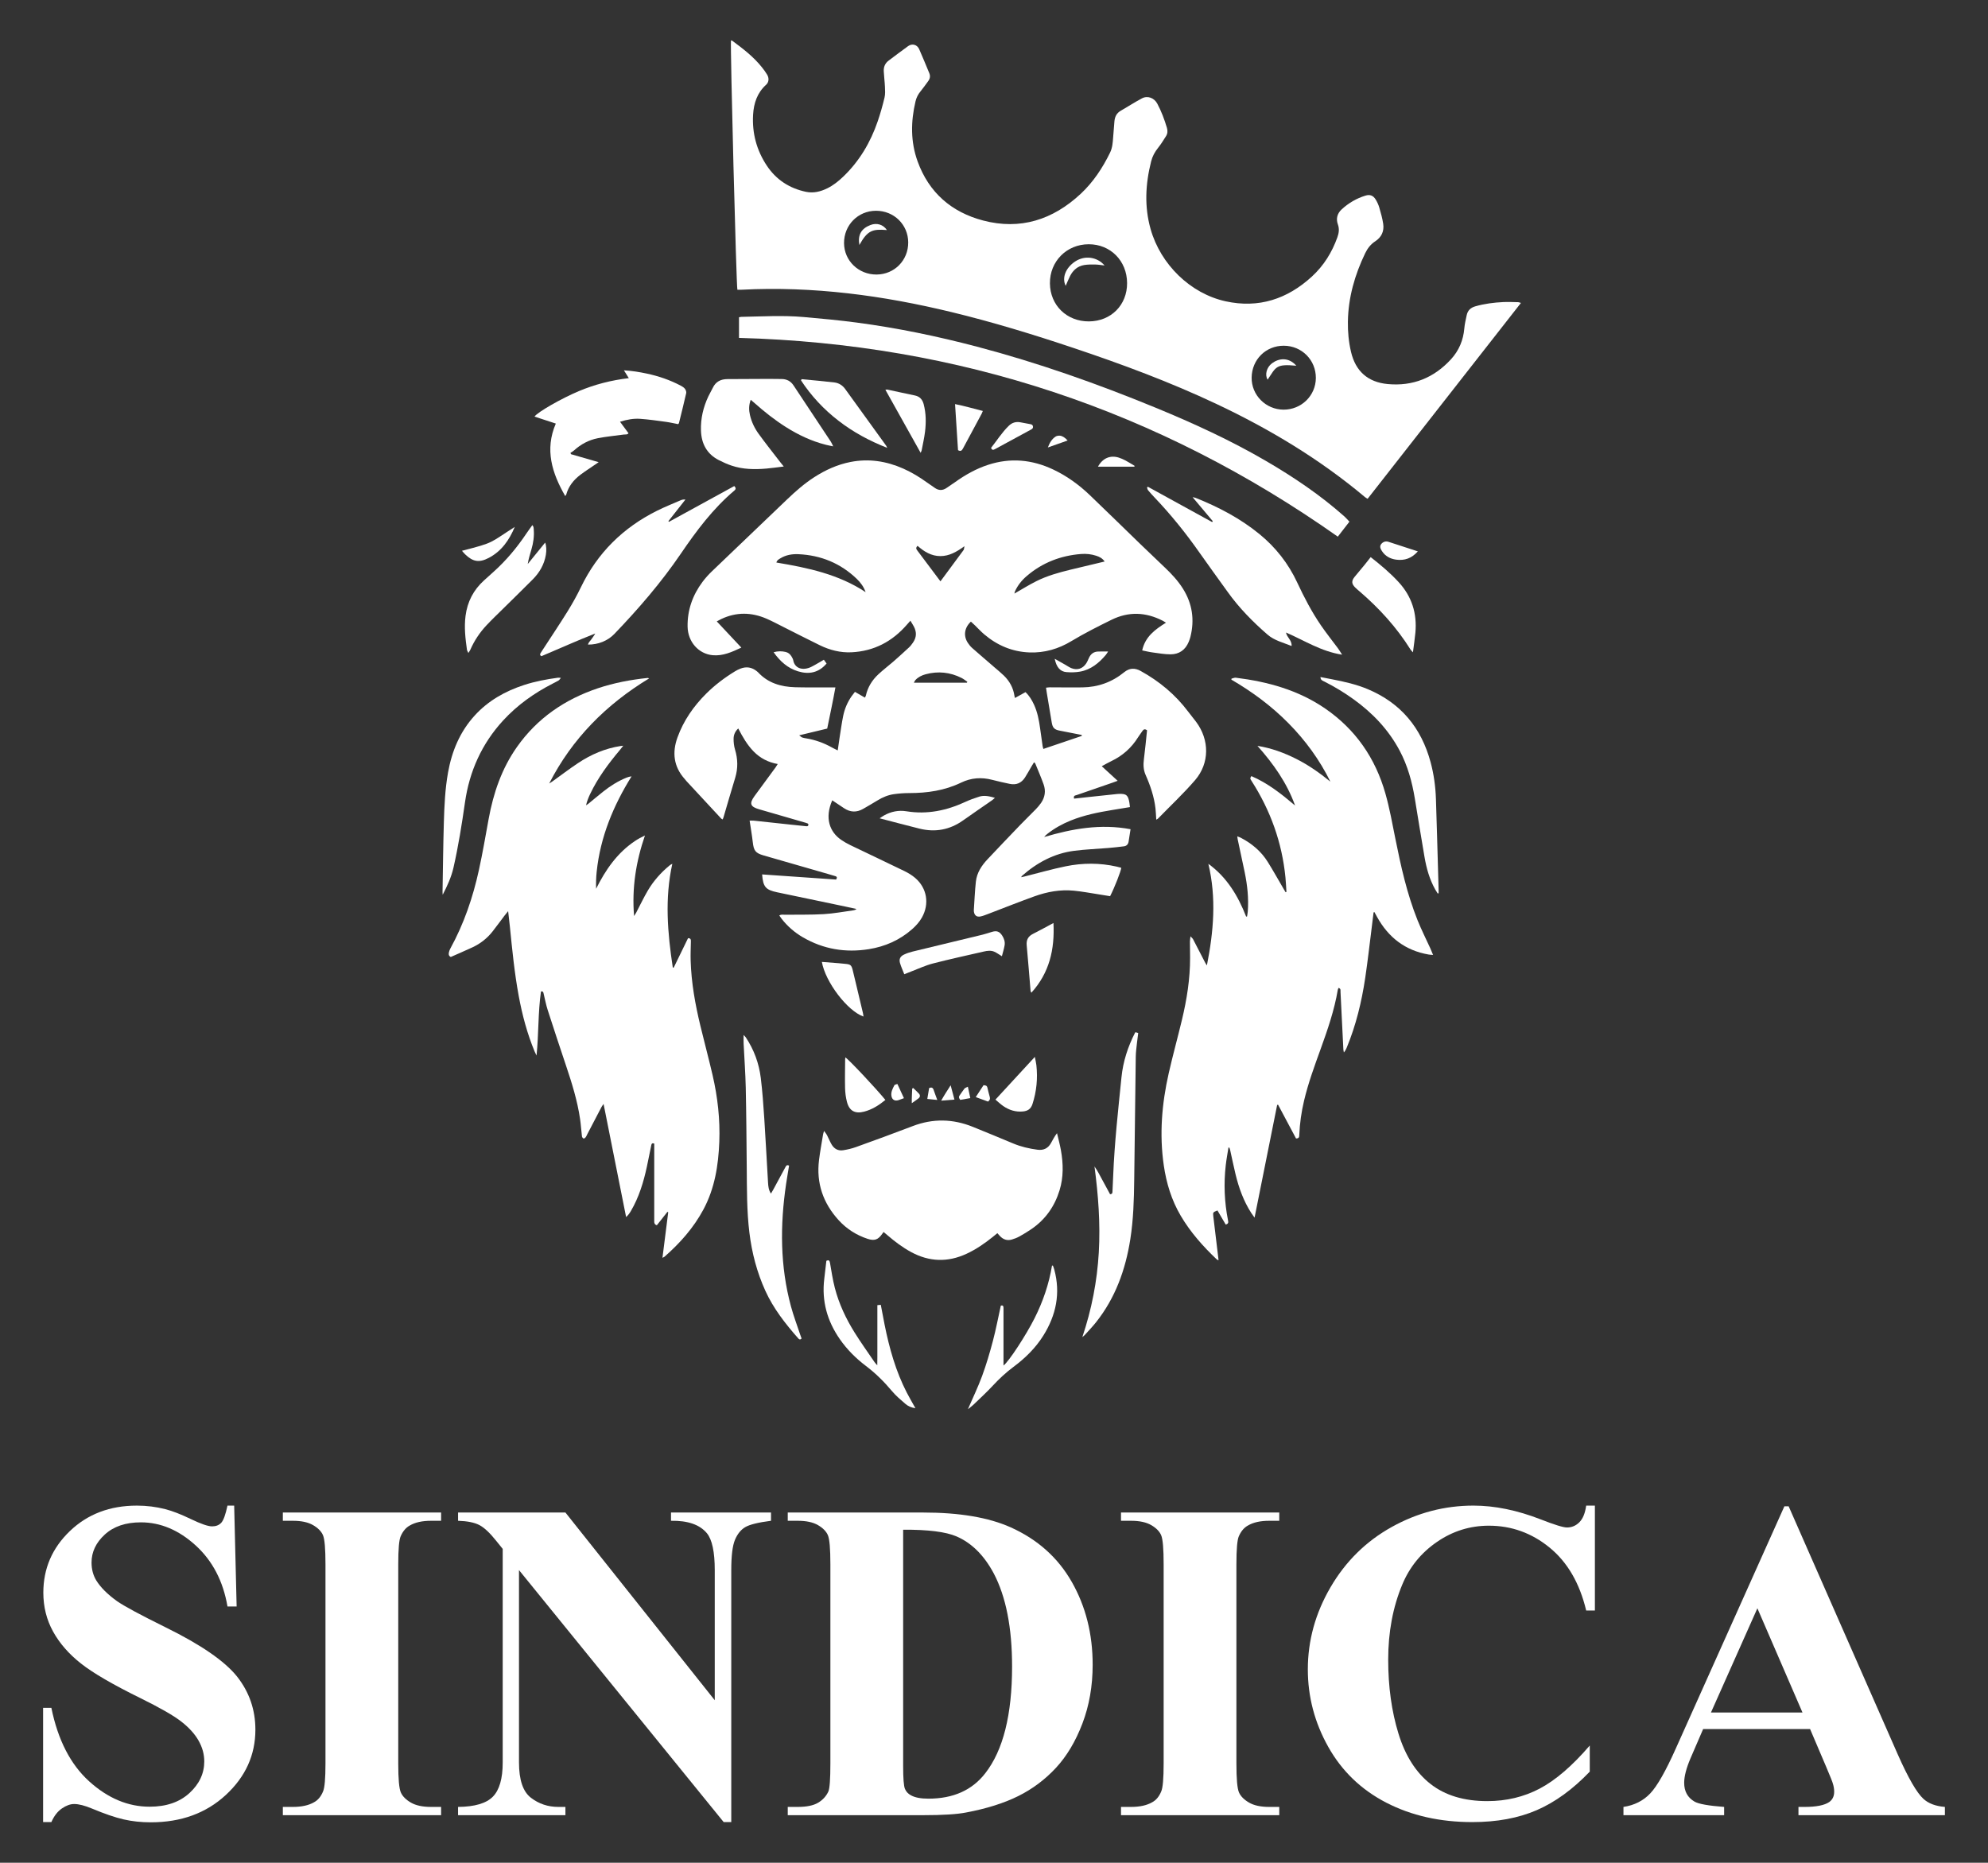 <?xml version="1.0" encoding="utf-8"?>
<!-- Generator: Adobe Illustrator 26.1.0, SVG Export Plug-In . SVG Version: 6.00 Build 0)  -->
<svg version="1.1" id="Layer_1" xmlns="http://www.w3.org/2000/svg" xmlns:xlink="http://www.w3.org/1999/xlink" x="0px" y="0px"
	 viewBox="0 0 3254.56 3049.7" style="enable-background:new 0 0 3254.56 3049.7;" xml:space="preserve">
<rect x="0" y="0" width="3254.56" height="3049.7" fill="#333333" stroke="none"/>
<style type="text/css">
	.st0{fill:#FFFFFF;}
</style>
<g>
	<path class="st0" d="M1869.88,1064.87c4.9-22.45,20.98-34.18,38.96-45.4c-2.3-1.38-3.78-2.39-5.36-3.19
		c-27.75-14.18-55.58-15.45-83.97-1.46c-22.27,10.98-44.43,22.09-65.71,34.94c-20.89,12.61-43.62,19.29-68.13,18.44
		c-28.25-0.99-52.99-11.45-74.44-29.67c-5.31-4.51-10.03-9.71-15.06-14.57c-2.21-2.13-4.49-4.18-6.7-6.23
		c-10.79,10.09-12.59,23.41-4.91,34.93c1.99,2.98,4.32,5.88,6.99,8.25c11.91,10.53,24.01,20.85,36.03,31.26
		c5.28,4.57,10.74,8.96,15.75,13.82c9.44,9.15,15.52,20.18,17.44,33.34c0.13,0.9,0.42,1.78,0.82,3.44
		c5.96-3.31,11.56-6.42,17.25-9.58c6.44,6.09,10.54,13.11,13.98,20.57c5.72,12.4,8.16,25.66,10.01,39.07
		c1.32,9.54,2.66,19.09,4.05,28.63c0.2,1.37,0.69,2.69,1.22,4.73c21.24-7.2,42.09-14.26,62.94-21.33c-0.05-0.52-0.09-1.03-0.14-1.56
		c-11.96-2.35-23.91-4.81-35.9-7.04c-8.88-1.65-11.81-4.7-13.23-13.61c-2.62-16.41-5.45-32.78-8.19-49.17
		c-0.39-2.34-0.7-4.7-1.12-7.57c2.3-0.24,4.12-0.58,5.94-0.58c17.84,0.02,35.68,0.33,53.51,0.09c25.7-0.34,48.63-8.59,68.62-24.92
		c8.38-6.85,17.29-7.26,26.8-2.01c30.59,16.89,56.92,38.72,77.95,66.77c4.19,5.59,8.7,10.95,12.88,16.55
		c22.03,29.49,22.26,67.71-1.72,95.52c-19.01,22.04-40.38,42.06-60.72,62.95c-0.58,0.6-1.49,0.89-2.81,1.65
		c-0.43-6.59-0.58-12.54-1.26-18.43c-2.23-19.1-8.33-37.14-16.07-54.58c-3.82-8.6-4.02-17.05-2.86-26.09
		c2.04-15.75,3.47-31.59,5.12-47.16c-3.37-2.55-5.62-1.84-7.58,1.15c-2.25,3.43-4.85,6.63-7.01,10.1
		c-10.85,17.49-25.58,30.56-44.18,39.36c-4.99,2.36-9.75,5.2-15.37,8.22c8.76,8.03,17,15.58,26.01,23.85
		c-3.47,1.27-5.89,2.21-8.34,3.05c-19.58,6.76-39.17,13.48-58.72,20.29c-2.21,0.77-5.78,0.64-4.26,5.85
		c6.66-0.73,13.5-1.51,20.33-2.25c16.77-1.79,33.54-3.57,50.32-5.34c0.72-0.08,1.44-0.12,2.16-0.15
		c12.63-0.58,15.72,1.93,17.76,14.48c0.34,2.11,0.55,4.25,0.91,7.12c-9.91,1.62-19.58,3.2-29.25,4.8
		c-23.09,3.81-45.98,8.38-67.79,17.22c-13.71,5.55-26.53,12.63-38.16,21.8c-1.87,1.48-3.65,3.07-5.28,5.17
		c46.09-13.62,92.52-21.98,141.43-12.77c-1.12,7.14-2.13,13.75-3.19,20.36c-0.69,4.34-3.31,7.08-7.56,7.63
		c-8.58,1.11-17.2,2.02-25.83,2.75c-18.48,1.56-37.07,2.21-55.45,4.56c-33.09,4.23-61.22,19.45-85.98,41.33
		c-0.33,0.29-0.42,0.84-0.95,1.97c2.19-0.48,3.92-0.83,5.64-1.26c22.42-5.61,44.66-12.03,67.28-16.65
		c27.64-5.64,55.56-5.74,83.27,0.51c2.56,0.58,5.09,1.31,7.58,1.95c-0.39,5.34-11.05,32.51-18.26,46.5
		c-5.52-0.9-11.37-1.89-17.24-2.79c-14.04-2.15-28.04-4.85-42.16-6.23c-22.2-2.17-43.82,1.82-64.62,9.31
		c-25.37,9.14-50.42,19.17-75.62,28.76c-4.04,1.54-8.11,3.18-12.31,4.1c-6.35,1.4-10.22-1.65-11.06-8.06
		c-0.1-0.72-0.15-1.45-0.1-2.17c1.06-15.62,1.67-31.29,3.37-46.85c1.58-14.46,9.37-26.2,19.11-36.56
		c17.84-18.96,35.84-37.78,53.88-56.55c8.19-8.51,16.73-16.68,24.96-25.16c3.17-3.28,6.21-6.77,8.79-10.52
		c6.42-9.34,7.95-19.7,4.14-30.33c-4.15-11.55-9.03-22.84-13.65-34.22c-0.24-0.58-0.96-0.96-2.03-1.96
		c-1.36,2.21-2.62,4.16-3.8,6.17c-3.66,6.23-7.1,12.6-10.99,18.68c-5.81,9.08-14.22,12.76-24.85,10.53
		c-9.65-2.03-19.31-4.13-28.85-6.64c-17.51-4.61-34.59-3.33-50.76,4.49c-26.93,13.03-55.45,17.17-84.95,17.18
		c-8.4,0-16.85,0.61-25.16,1.78c-9.61,1.36-18.51,5.1-26.84,10.2c-7.81,4.78-15.73,9.38-23.67,13.94
		c-10.66,6.12-21.12,5.61-31.31-1.23c-6.36-4.27-12.75-8.52-19.17-12.82c-12.9,29.51-3.83,52,14.53,64.65
		c4.74,3.26,9.8,6.17,14.99,8.67c29.51,14.23,59.17,28.16,88.62,42.51c6.22,3.03,12.34,6.74,17.58,11.21
		c19.47,16.64,23.65,42.5,11.09,64.84c-4.2,7.46-9.85,13.67-16.23,19.26c-20.31,17.83-44.1,28.29-70.6,32.54
		c-38.21,6.12-74.4,0.16-108.03-19.4c-13.47-7.83-25.1-17.89-34.72-30.19c-1.32-1.68-2.47-3.49-3.88-5.5
		c3.08-2.2,6.26-1.21,9.21-1.25c21.21-0.3,42.46,0.24,63.6-0.99c16.3-0.95,32.48-4.06,48.7-6.26c1.59-0.21,3.13-0.79,4.79-2.18
		c-6.29-1.38-12.57-2.8-18.87-4.12c-37.01-7.75-74.03-15.43-111.03-23.22c-18.81-3.96-22.96-8.85-24.56-29.25
		c40.43,2.81,80.71,5.6,121.16,8.41c1.55-2.55,2.14-4.55-1.36-5.6c-4.15-1.24-8.3-2.49-12.47-3.69
		c-34.94-10.07-69.89-20.12-104.83-30.19c-13.4-3.86-16.21-7.71-17.8-21.85c-1.3-11.47-3.33-22.86-5.15-35.12
		c2.44,0,4.73-0.21,6.98,0.03c19.89,2.1,39.77,4.28,59.66,6.42c8.15,0.87,16.3,1.71,24.45,2.54c1.19,0.12,2.46,0.37,3.56,0.06
		c0.7-0.19,1.51-1.24,1.61-1.99c0.1-0.75-0.43-2.04-1.04-2.33c-1.72-0.82-3.62-1.3-5.47-1.84c-24.74-7.19-49.47-14.43-74.24-21.51
		c-14.37-4.11-16.39-9.32-7.57-21.5c11.45-15.82,23.11-31.48,34.66-47.22c1.1-1.5,2.01-3.13,3.42-5.35
		c-15.69-2.8-28.72-9.58-39.48-20.61c-10.55-10.82-17.98-23.75-25.15-37.6c-5.25,4.79-7.57,10.57-7.63,16.76
		c-0.05,5.93,0.63,12.11,2.34,17.77c4.68,15.48,5,30.73,0.28,46.24c-6.6,21.66-12.86,43.42-19.28,65.14
		c-0.27,0.91-0.73,1.77-1.25,3.02c-0.88-0.51-1.79-0.8-2.35-1.4c-19.04-20.48-38.04-40.99-57.04-61.5
		c-0.98-1.06-1.81-2.26-2.77-3.34c-18.14-20.27-20.72-43.39-11.74-68.16c9.94-27.42,26.22-50.86,46.8-71.39
		c14.24-14.2,30.17-26.24,47.32-36.7c2.86-1.75,5.91-3.28,9.04-4.48c9.56-3.66,18.44-2.28,26.48,4.15c0.75,0.6,1.54,1.18,2.19,1.88
		c16.37,17.66,37.48,23.84,60.61,24.5c17.34,0.49,34.71,0.24,52.06,0.32c4.3,0.02,8.61,0,14,0c-4.13,22.93-8.89,44.92-13.44,67.36
		c-14.85,3.58-29.52,7.11-45.84,11.04c2.5,1.86,3.55,3.04,4.85,3.51c2.02,0.74,4.19,1.1,6.33,1.44c15.15,2.44,29.33,7.6,42.69,15.1
		c2.68,1.51,5.49,2.79,9.2,4.66c1.09-7.51,1.97-14.11,3.01-20.69c1.88-11.89,3.49-23.85,5.89-35.64
		c2.38-11.65,6.97-22.54,13.82-32.37c1.63-2.35,3.46-4.55,5.47-7.16c5.55,3.22,10.72,6.21,16.26,9.42c0.59-1.15,1.34-2.09,1.57-3.14
		c3.05-13.91,10.25-25.48,20.52-35.03c7.93-7.38,16.61-13.93,24.78-21.06c8.7-7.6,17.25-15.39,25.71-23.26
		c2.27-2.11,4.11-4.73,5.93-7.27c6.09-8.46,6.56-17.37,1.72-26.54c-1.56-2.96-3.41-5.76-5.68-9.58c-2.15,2.41-3.85,4.27-5.5,6.17
		c-24.01,27.84-54.11,43.75-91,45.51c-18.12,0.87-35.46-3.59-51.72-11.49c-20.37-9.9-40.47-20.32-60.71-30.47
		c-8.83-4.43-17.55-9.12-26.6-13.04c-24.73-10.72-49.53-11.09-74.15,0.55c-2.16,1.02-4.24,2.22-7.34,3.85
		c13.42,14.32,26.47,28.24,40.24,42.93c-15.6,7.3-30.24,13.99-46.97,12.45c-23.06-2.14-40.56-21.87-41.03-46.64
		c-0.51-27.23,8.22-51.67,24.4-73.39c4.73-6.35,10.16-12.27,15.87-17.75c40.85-39.26,81.86-78.35,122.81-117.51
		c13.79-13.19,28.09-25.73,44.17-36.1c18.4-11.86,38.02-20.81,59.61-25.01c29.87-5.81,58.48-1.38,86.1,10.82
		c13.72,6.07,26.48,13.8,38.63,22.56c4.5,3.24,9.06,6.39,13.67,9.46c6.05,4.04,12.23,3.99,18.28,0.02
		c4.83-3.17,9.62-6.43,14.32-9.79c16.76-11.99,34.55-22.01,54.21-28.41c36.39-11.86,71.74-8.61,106.15,7.57
		c22.48,10.57,42.36,24.96,60.23,42.05c27.53,26.33,54.69,53.03,82.07,79.52c13.52,13.08,27.11,26.08,40.76,39
		c11.07,10.48,21.4,21.55,29.56,34.51c15.48,24.59,19.37,51,12.33,79.08c-0.7,2.79-1.69,5.53-2.8,8.19
		c-5.47,13.17-15.6,20.34-29.65,20.38c-9.79,0.02-19.62-1.77-29.38-3.07C1881.53,1067.53,1876.16,1066.15,1869.88,1064.87
		 M1808.42,919.33c-3.89-5.56-8.68-7.74-13.67-9.39c-8.1-2.67-16.51-3.57-24.98-2.91c-33.38,2.62-63.25,14.15-88.83,36
		c-8.14,6.95-14.78,15.19-19.26,25c-0.6,1.3-0.73,2.81-0.97,3.77c12.03-6.85,23.66-14.14,35.87-20.26
		c17.72-8.89,36.79-14.18,56-18.85C1770.81,928.27,1789.07,923.96,1808.42,919.33 M1417.11,969.48
		c-3.04-8.64-8.13-15.62-14.39-21.64c-26.68-25.67-58.81-38.84-95.6-40.5c-10.14-0.46-20.25,1.12-29.23,6.59
		c-2.71,1.65-5.88,3.06-6.88,7.06C1322.46,929.57,1372.83,940.16,1417.11,969.48 M1539.62,951.8c13.06-17.63,25.52-34.4,37.85-51.26
		c0.84-1.15,0.73-2.99,1.44-6.27c-12.73,9.19-24.75,16.15-39.29,16.19c-14.94,0.04-26.84-7.39-37.46-16.78
		c-3.71,3.39-1.87,5.71-0.07,8.1c7.38,9.8,14.72,19.62,22.08,29.43C1529.06,937.74,1533.96,944.26,1539.62,951.8 M1582.88,1117.72
		c0.25-0.5,0.51-1,0.76-1.5c-3.11-2.09-6.04-4.53-9.36-6.21c-18.83-9.52-38.55-11.54-58.93-6.07c-6.33,1.7-12.19,4.59-16.76,9.5
		c-0.98,1.05-1.49,2.54-2.46,4.27H1582.88z"/>
	<path class="st0" d="M2489.93,495.98c-84.09,107.42-167.43,213.88-251.02,320.67c-1.59-1.02-3.05-1.73-4.27-2.75
		c-74.15-62.25-156.39-111.6-243.73-152.79c-75.72-35.7-154.03-64.79-233.32-91.36c-65.79-22.05-132.08-42.36-199.54-58.7
		c-56.01-13.57-112.55-24.29-169.83-30.8c-57.82-6.58-115.82-8.95-173.98-5.9c-2.37,0.12-4.76,0.02-7.06,0.02
		c-1.77-5.33-11.86-399.66-10.49-408.22c0.67,0.15,1.48,0.12,1.98,0.48c17.67,13.05,35.1,26.39,48.88,43.77
		c2.99,3.77,5.84,7.69,8.32,11.81c3.49,5.77,2.89,12.47-1.6,16.5c-14.63,13.13-20.28,30.29-21.38,49.06
		c-1.77,30.29,5.78,58.43,22.63,83.66c15.28,22.88,36.93,36.92,63.84,42.6c12.32,2.6,23.93-0.27,35.01-5.71
		c9.84-4.83,18.29-11.61,26.15-19.15c26.49-25.4,44.6-56.09,56.4-90.58c4.36-12.74,8.03-25.76,11.16-38.86
		c1.36-5.69,0.9-11.9,0.65-17.85c-0.36-8.4-1.51-16.77-1.91-25.17c-0.34-7.13,2.1-13.17,8.11-17.59
		c10.67-7.85,21.07-16.06,31.88-23.7c6.59-4.66,14.64-2.4,17.98,5.07c5.8,12.96,11.02,26.18,16.54,39.27
		c1.98,4.69,1.22,8.97-1.69,12.94c-4.12,5.64-8.12,11.38-12.56,16.76c-4.09,4.95-6.84,10.31-8.31,16.59
		c-7.8,33.12-8.19,66.1,3.5,98.32c18.5,51.04,55.49,83.08,107.16,96.66c61,16.03,114.3-1.26,159.8-43.69
		c20.48-19.1,35.74-42.23,48.02-67.36c4.05-8.28,4.49-17.15,5.15-26.04c0.62-8.41,1.26-16.81,2.02-25.21
		c0.65-7.33,3.38-13.38,10.16-17.27c11.68-6.71,22.99-14.1,34.88-20.4c9.3-4.93,20.11-0.78,25.12,8.61
		c6.71,12.59,11.71,25.87,15.77,39.54c1.48,4.99,1.18,9.6-1.55,13.87c-4.13,6.49-8.17,13.1-12.98,19.08
		c-5.39,6.71-9.22,13.84-11.34,22.27c-9.27,36.89-11.26,73.75-0.8,110.74c16.34,57.79,65.14,105.52,122.8,118.15
		c54.03,11.83,101.03-3.61,141.28-40.58c19.34-17.76,32.87-39.54,41.69-64.29c2.51-7.05,3.41-13.77,0.78-21.09
		c-3.33-9.28-1-17.88,6.14-24.48c11.28-10.41,24.36-18.1,39.08-22.61c7.4-2.27,12.73-0.13,16.71,6.45
		c2.47,4.09,4.57,8.56,5.89,13.13c2.54,8.77,5.06,17.63,6.4,26.64c1.79,11.98-2.72,21.86-13.01,28.56
		c-7.54,4.92-12.66,11.62-16.52,19.62c-17.05,35.4-27.67,72.43-28.28,111.94c-0.26,16.68,1.3,33.24,5.12,49.51
		c7.41,31.6,27.5,49.59,59.91,52.67c41.21,3.92,75.75-10.08,103.66-40.46c13.16-14.33,20.28-31.34,21.93-50.82
		c0.6-7.16,2.4-14.22,3.85-21.3c1.6-7.84,6.42-12.46,14.19-14.68c14.94-4.25,30.21-6.2,45.62-6.95c8.17-0.4,16.38,0.04,24.58,0.19
		C2486.59,494.78,2487.7,495.35,2489.93,495.98 M1845.16,463.29c-0.24-36.3-27.28-63.53-62.98-63.4
		c-36.02,0.13-63.65,28.06-63.34,64.02c0.31,35.95,27.63,62.55,63.98,62.3C1818.97,525.96,1845.39,499.29,1845.16,463.29
		 M1434.03,345.07c-29.42,0.08-52.47,23.49-52.25,53.06c0.22,28.79,23.81,51.53,53.27,51.34c29.26-0.18,52.01-23.33,51.8-52.7
		C1486.65,367.69,1463.45,344.99,1434.03,345.07 M2154.19,618.94c0.21-29.44-23.02-52.83-52.53-52.9
		c-29.33-0.06-52.13,22.5-52.59,52.04c-0.44,28.71,23.09,52.46,52.13,52.61C2130.42,670.85,2153.99,647.83,2154.19,618.94"/>
	<path class="st0" d="M1978.17,1414.25c30.35,21.97,48.58,52.42,61.89,86.39c0.49-0.04,0.99-0.09,1.48-0.13
		c0.4-2.61,0.96-5.21,1.17-7.83c1.71-21.82-0.63-43.34-5.03-64.67c-3.7-17.93-7.63-35.82-11.44-53.72c-0.29-1.36-0.4-2.77-0.71-4.97
		c2.38,0.93,4.15,1.44,5.74,2.27c18.09,9.44,33.33,22.21,44.18,39.59c8.8,14.1,16.88,28.64,25.29,42.99
		c1.29,2.2,2.57,4.39,3.86,6.58l1.43-0.48c-0.53-8.02-0.84-16.06-1.64-24.06c-5.64-56.95-24.48-109.29-55.31-157.4
		c-2.77-4.32-2.73-4.35-0.48-8.17c26.82,11.5,49.38,29.35,71.54,48.15c-13.27-37.13-35.56-68.34-61.55-97.63
		c22.44,3.53,43.35,11.21,63.44,21.3c20.13,10.1,38.39,23,55.95,37.27c-17.54-35.56-40.55-67.14-68.31-95.33
		c-27.86-28.28-59.47-51.73-93.79-71.68l0.28-1.63c2.36-0.54,4.81-1.78,7.07-1.5c52.24,6.52,102.13,20.16,146.14,50.39
		c49.89,34.28,82.32,81.38,98.71,139.25c6.81,24.05,11.27,48.8,16.18,73.36c9.08,45.41,19.05,90.58,36.31,133.72
		c6.35,15.85,14.11,31.14,21.19,46.7c1.37,3.01,2.55,6.11,4.35,10.43c-3.28-0.27-5.3-0.29-7.26-0.63
		c-38.32-6.6-65.87-27.97-84.46-61.62c-1.44-2.6-2.86-5.21-4.28-7.82c-0.46,0.14-0.93,0.28-1.4,0.42
		c-1.05,8.5-2.05,17.01-3.13,25.51c-3.46,27.25-6.49,54.57-10.54,81.73c-5.85,39.19-15.12,77.55-30.32,114.29
		c-1.09,2.63-2.33,5.19-4.64,7.75c-0.29-1.69-0.76-3.37-0.84-5.06c-1.57-31.3-3.08-62.61-4.67-93.9c-0.12-2.39,0.94-5.47-3.22-6.69
		c-0.45,1.13-1.04,2.1-1.22,3.14c-5.64,33.43-16.66,65.3-28.13,97.05c-10.07,27.87-20.3,55.68-27.13,84.6
		c-4.33,18.36-6.99,36.93-7.78,55.76c-0.13,3.02-0.02,5.99-5.32,6c-9.62-18.09-19.5-36.64-29.37-55.2
		c-0.51,0.08-1.03,0.16-1.54,0.25c-12.21,60.96-24.44,121.93-36.99,184.57c-2.34-3.31-3.89-5.33-5.27-7.46
		c-12.74-19.67-20.53-41.38-25.97-63.99c-3.16-13.12-5.84-26.34-8.78-39.51c-0.29-1.29-0.84-2.51-1.27-3.77
		c-0.49,0.03-0.98,0.05-1.47,0.08c-1.49,9.62-3.31,19.22-4.41,28.89c-3.42,30.15-2.24,60.16,3.67,89.95
		c0.6,3.01,1.18,5.84-3.73,7.12c-4.43-7.56-9-15.37-13.52-23.11c-7.38,2.98-7.57,3-6.77,9.83c2.59,22.26,5.34,44.51,8.02,66.76
		c0.17,1.42,0.31,2.85,0.54,4.92c-1.27-0.52-2.2-0.64-2.75-1.16c-22.65-21.48-43.27-44.63-59.2-71.7
		c-15.01-25.52-23.44-53.2-27.69-82.36c-7.4-50.81-3.23-101.04,8.04-150.77c6.66-29.36,14.7-58.4,21.71-87.68
		c7.99-33.36,13.36-67.12,13.3-101.56c-0.01-8.92-0.24-17.84-0.25-26.76c0-2.22,0.47-4.43,0.92-8.36c2.27,2.57,3.57,3.57,4.26,4.88
		c5.59,10.66,11.09,21.37,16.58,32.08c1.84,3.59,3.55,7.24,6.02,10.71C1986.8,1525.26,1991.61,1470.01,1978.17,1414.25"/>
	<path class="st0" d="M1062.71,1110.69c-70.4,42.71-126.1,98.59-163.63,172.07c1.65-1.03,3.35-1.99,4.92-3.12
		c14.1-10.11,27.89-20.67,42.32-30.28c21.28-14.14,44.4-24.12,69.88-27.99c0.94-0.14,1.89-0.2,4.12-0.43
		c-2.19,2.78-3.69,4.81-5.31,6.74c-18.83,22.38-36.25,45.71-48.88,72.27c-2.76,5.81-5.17,11.78-6.72,18.48
		c1.25-0.81,2.59-1.52,3.74-2.46c8.03-6.55,15.94-13.25,24.05-19.71c11.73-9.35,24.32-17.34,38.29-22.99
		c2.59-1.05,5.29-1.83,8.46-2.23c-29.99,48.22-51.17,99.4-57.12,156.08c-0.97,9.18-1.26,18.42-0.94,27.96
		c15.46-30.99,34.52-58.67,63.61-78.13c5.07-3.4,10.44-6.36,16.33-9.04c-14.56,42.46-21.6,85.56-17.8,131.88
		c1.66-2.65,2.65-4.02,3.43-5.5c6.38-12.15,12.22-24.61,19.19-36.41c9.26-15.67,21.27-29.19,35.34-40.8
		c1.26-1.04,2.61-1.98,4.66-2.79c-12.68,56.84-7.77,113.37,0.78,169.82c0.5,0.09,0.74,0.18,0.97,0.16c0.21-0.02,0.54-0.09,0.61-0.24
		c7.79-15.98,15.57-31.97,23.36-47.99c5.01-0.14,4.72,3.05,4.65,6.34c-0.22,10.12-0.66,20.24-0.36,30.35
		c1.06,36.31,7.51,71.84,16,107.05c6.5,26.92,13.71,53.68,19.95,80.66c8.29,35.84,12.36,72.21,10.95,109.04
		c-1.48,38.62-7.45,76.24-26.06,110.89c-16.08,29.95-38.22,54.86-63.58,77.13c-0.65,0.57-1.55,0.86-3.41,1.86
		c3.23-25.53,6.33-50.05,9.43-74.57c-0.41-0.25-0.83-0.49-1.24-0.74c-5.81,7.35-11.61,14.69-17.37,21.97
		c-3.5-1.03-4.32-3.27-4.28-6.17c0.06-4.58,0.01-9.16,0.01-13.74v-105.59v-8.19c-4.12-1.43-4.45,0.81-4.91,3.05
		c-2.35,11.57-4.64,23.15-7.12,34.69c-5.44,25.31-12.92,49.91-26.06,72.45c-2.03,3.48-4.29,6.83-7.96,10.1
		c-12.2-61.26-24.4-122.52-36.9-185.23c-1.71,2.57-2.8,3.92-3.59,5.43c-7.83,14.94-15.61,29.9-23.41,44.86
		c-0.78,1.49-1.35,3.17-2.4,4.43c-0.81,0.97-2.6,2.26-3.29,1.95c-1.2-0.55-2.53-2.14-2.68-3.43c-1.15-9.32-1.68-18.73-3.02-28.02
		c-4.35-30.17-13.4-59.14-23.07-87.94c-10.19-30.36-20.27-60.77-30.07-91.26c-2.79-8.69-4.46-17.75-6.62-26.64
		c-0.45-1.84-0.42-4.04-4.31-3.54c-4.93,34.51-3.64,69.64-7.27,104.98c-1.05-2.22-2.2-4.39-3.14-6.65
		c-12.16-29.28-20.23-59.73-26-90.84c-7.01-37.72-10.7-75.85-14.54-113.97c-0.78-7.81-1.75-15.59-2.81-24.96
		c-2.65,3.26-4.32,5.22-5.87,7.27c-6.55,8.64-12.93,17.42-19.62,25.95c-8.93,11.39-20.1,20.09-33.22,26.15
		c-11.78,5.43-23.7,10.57-35.18,15.66c-3.95-2.02-3.61-4.99-2.98-7.83c0.46-2.08,1.24-4.16,2.27-6.03
		c22.24-40.46,36.97-83.7,46.77-128.61c6.06-27.76,10.86-55.79,15.97-83.75c7.71-42.19,21.3-82.07,46.18-117.44
		c33.24-47.26,78.47-78.17,132.82-96.37c26.39-8.83,53.58-13.91,81.21-16.81C1060.65,1109.91,1061.09,1110.19,1062.71,1110.69"/>
	<path class="st0" d="M1349.07,1851.6c2.21,3.1,3.73,4.77,4.73,6.72c2.65,5.12,4.75,10.55,7.66,15.51
		c4.15,7.05,10.64,10.7,18.84,9.39c7.09-1.14,14.21-2.75,20.95-5.18c31.03-11.21,62.04-22.47,92.83-34.3
		c33.15-12.74,65.93-12.03,98.61,1.2c22.1,8.94,44.14,18.03,66.13,27.24c12.78,5.35,26.08,8.39,39.75,10.2
		c9.67,1.28,17.04-2.16,21.84-10.64c3.05-5.39,5.79-10.96,10.02-16.46c2.16,9.27,4.72,18.47,6.39,27.83
		c3.94,22.07,4.43,44.17-2.26,65.85c-8.09,26.16-23.03,47.56-45.75,63.16c-6.35,4.36-12.95,8.39-19.68,12.13
		c-3.95,2.2-8.29,3.89-12.64,5.17c-7.66,2.25-14.24-0.03-19.62-5.87c-1.29-1.39-2.54-2.82-4.09-4.55c-2.42,1.98-4.62,3.79-6.84,5.58
		c-13.52,10.96-27.74,20.79-43.61,28.15c-30.81,14.3-61.05,13.32-90.88-2.89c-14.06-7.64-26.71-17.22-38.78-27.63
		c-1.96-1.69-3.97-3.34-6.12-5.15c-0.97,1.28-1.58,2-2.1,2.77c-6.72,9.87-12.76,12.15-24.08,8.43
		c-18.45-6.07-34.43-16.28-47.48-30.62c-25.41-27.91-36.75-60.66-32.08-98.37c1.74-14.1,4.39-28.08,6.66-42.1
		C1347.66,1856,1348.11,1854.88,1349.07,1851.6"/>
	<path class="st0" d="M2209.13,854.12c-6.49,8.38-12.5,16.12-19.01,24.52c-294.02-207.37-620.63-315.68-980.3-325.42v-33.8
		c1.24-0.21,2.59-0.61,3.94-0.64c33.98-0.64,67.98-2.71,101.91,0.28c29.04,2.56,58.09,5.25,86.97,9.08
		c66.45,8.79,131.98,22.39,196.8,39.46c99.85,26.29,196.93,60.65,292.36,99.89c61.99,25.49,122.81,53.42,180.78,87.23
		c45.49,26.52,89,55.83,128.43,90.91C2203.81,848.11,2206.22,851.05,2209.13,854.12"/>
	<path class="st0" d="M1952.4,814.02c2.49,0.52,3.65,0.6,4.67,1.01c37.56,14.95,73.06,33.53,104.56,59.2
		c26.78,21.83,47.52,48.32,62.12,79.64c11.31,24.26,23.7,47.96,38.82,70.08c8.83,12.9,18.66,25.12,27.97,37.7
		c2.08,2.82,3.84,5.88,6.63,10.2c-34.3-5.24-61.65-23.21-91.83-36.28c1.32,8.04,9.91,12.57,9.11,22.08
		c-14.28-5.78-28.28-8.98-39.6-18.83c-24.09-20.95-46.32-43.56-64.94-69.58c-15.28-21.35-30.84-42.51-45.9-64.01
		c-22.44-32.03-46.85-62.41-73.85-90.71c-3.66-3.83-7.23-7.76-10.61-11.84c-1-1.21-1.21-3.07-1.78-4.63
		c0.48-0.37,0.95-0.75,1.43-1.12c35.04,19.26,70.08,38.51,105.12,57.77c0.39-0.45,0.79-0.9,1.18-1.35
		C1974.76,840.58,1964.02,827.83,1952.4,814.02"/>
	<path class="st0" d="M1095.15,854.37c35.58-19.5,71.16-38.99,106.93-58.58c2.67,2.72,3.13,4.85,0.16,7.36
		c-34.98,29.56-62.14,65.89-87.65,103.38c-32.14,47.22-69.26,90.17-108.69,131.27c-10.87,11.33-26.43,17.69-43.3,17.57
		c0.81-3.79,3.79-6.06,5.73-8.92c2.02-2.97,4.31-5.76,6.11-9.22c-29.77,11.62-58.78,24.79-88.05,37.1
		c-2.38-1.17-2.69-2.83-1.53-4.82c0.97-1.66,2.07-3.25,3.11-4.87c13.79-21.22,27.9-42.23,41.24-63.72
		c7.99-12.87,15.39-26.19,21.97-39.83c27.14-56.18,69.16-97.41,124.75-125.04c12.49-6.21,25.49-11.39,38.29-16.95
		c2.32-1,4.83-1.56,7.89-1.21c-9.29,11.8-18.59,23.6-27.88,35.41C1094.54,853.65,1094.84,854.01,1095.15,854.37"/>
	<path class="st0" d="M1029.44,619.11c-3-4.79-5.25-8.38-8.02-12.79c13.36,0.8,25.4,2.75,37.34,5.3
		c19.4,4.13,38.03,10.49,55.6,19.77c2.51,1.32,5.18,2.9,6.86,5.06c1.45,1.87,2.66,4.99,2.17,7.15c-3.7,16.43-7.84,32.76-11.87,49.12
		c-0.1,0.41-0.56,0.73-1.33,1.71c-6.44-1.23-13.2-2.84-20.05-3.77c-14.05-1.9-28.12-3.97-42.25-4.95
		c-10.79-0.75-21.51,1.24-32.86,4.77c4.88,6.6,9.38,12.7,13.94,18.89c-2.31,2.74-5.16,1.72-7.59,2.06
		c-14.29,2.01-28.72,3.27-42.85,6.05c-14.63,2.87-27.59,9.82-38.74,19.93c-1.77,1.61-3.96,2.76-5.95,4.12
		c0.34,0.7,0.69,1.41,1.03,2.12c14.67,4.23,29.33,8.46,45.2,13.03c-3.13,2.14-5.28,3.59-7.41,5.06
		c-7.54,5.19-15.27,10.11-22.56,15.63c-10.99,8.33-19.35,18.73-23.12,32.33c-0.18,0.63-0.76,1.15-1.65,2.47
		c-21.66-37.7-33.83-75.96-15.42-118.7c-12.03-3.94-23.42-7.66-34.86-11.41c4.63-7.18,44.45-29.93,72.5-41.67
		C973.45,629.53,1000.35,622.54,1029.44,619.11"/>
	<path class="st0" d="M1229.04,654.51c-3.33,8.95-3.14,17-1.27,25.09c2.58,11.19,7.53,21.47,14.17,30.64
		c11.57,15.97,23.89,31.41,35.92,47.06c1.42,1.85,2.92,3.62,5.24,6.48c-10.22,1.24-19.23,2.59-28.29,3.37
		c-19.31,1.68-38.57,1.44-57.17-4.83c-7.03-2.36-13.88-5.47-20.51-8.82c-19.81-10.03-28.85-26.86-29.58-48.55
		c-0.66-19.64,3.79-38.24,12.08-55.96c2.24-4.79,5.06-9.31,7.33-14.09c4.82-10.15,13.12-14.2,23.92-14.24
		c22.64-0.09,45.29-0.25,67.93-0.33c6.99-0.02,13.97,0.09,20.96,0.21c8.27,0.13,14.68,3.41,19.37,10.52
		c20.28,30.77,40.74,61.41,61.09,92.13c1.24,1.87,2.04,4.04,3.79,7.59c-5.14-1.09-8.63-1.71-12.05-2.58
		c-23.57-5.97-45.23-16.27-65.69-29.23c-18.16-11.51-34.94-24.82-50.98-39.09C1233.53,658.29,1231.7,656.78,1229.04,654.51"/>
	<path class="st0" d="M1262.13,1954.19c1.47-2.52,2.71-4.52,3.83-6.58c6.54-12.07,13.05-24.16,19.58-36.24
		c1.23-2.28,2.28-4.98,6.25-2.93c-1.66,10.21-3.44,20.34-4.94,30.52c-9.87,67.18-9.83,134.02,8.07,200.04
		c4.21,15.54,9.97,30.66,15.03,45.97c0.74,2.24,1.61,4.43,2.32,6.39c-2.6,2.81-4.16,1.35-5.72-0.42
		c-20.92-23.76-40.35-48.51-53.59-77.62c-13.8-30.32-22.06-62.1-26.11-95.06c-4.42-35.97-4.02-72.14-4.37-108.28
		c-0.41-43.13-0.67-86.27-1.61-129.39c-0.53-24.08-2.34-48.13-3.5-72.2c-0.21-4.28-0.03-8.58-0.03-13.86
		c1.53,1.62,2.74,2.58,3.56,3.81c13.45,20.22,21.64,42.57,24.58,66.52c2.72,22.22,4.29,44.6,5.76,66.95
		c2.29,34.86,4.02,69.76,6.13,104.63C1257.74,1942.34,1258.28,1948.36,1262.13,1954.19"/>
	<path class="st0" d="M1771.92,2189.11c15.18-45.17,24.2-91.26,26.93-138.64c2.71-47.11-0.85-93.85-7.05-140.7
		c5.1,7.06,8.84,14.89,13.01,22.44c4.28,7.74,8.43,15.55,12.47,22.99c4.06-0.13,3.86-2.53,3.96-4.67c0.41-8.67,0.83-17.33,1.18-26
		c2.14-53.72,8.13-107.11,13.52-160.56c2.63-26.11,10.5-50.28,22.43-73.55c0.21-0.07,0.69-0.44,1.07-0.35
		c1.15,0.25,2.27,0.68,3.94,1.22c-0.67,5.26-1.44,10.45-1.98,15.66c-0.79,7.66-1.93,15.34-2.04,23.02
		c-0.96,67.22-1.73,134.44-2.54,201.66c-0.39,32.54-1.32,65.03-6.39,97.27c-7.84,49.84-24.42,96.07-56.16,136
		c-5.69,7.15-12.06,13.77-18.18,20.57C1774.85,2186.82,1773.31,2187.9,1771.92,2189.11"/>
	<path class="st0" d="M724.76,1464.94c-0.1-1.37-0.31-2.75-0.29-4.12c0.67-38.08,1.03-76.16,2.16-114.22
		c0.82-27.45,2.01-54.93,6.89-82.06c6.27-34.83,19.43-66.5,43.54-92.99c22.16-24.35,49.82-39.89,80.8-50.02
		c18.16-5.94,36.84-9.43,55.72-11.97c1.1-0.15,2.26,0.13,4.64,0.3c-1.62,1.91-2.37,3.36-3.56,4.09c-3.07,1.88-6.33,3.47-9.54,5.12
		c-30.52,15.6-58.11,35.16-81.39,60.48c-35.04,38.11-55.26,83.36-62.52,134.21c-5.11,35.8-10.79,71.43-18.8,106.7
		C738.85,1436.08,732.23,1450.44,724.76,1464.94"/>
	<path class="st0" d="M2353.69,1462.88c-1.32-2.12-2.73-4.19-3.96-6.37c-9.35-16.58-14.42-34.64-17.62-53.22
		c-5.5-32.03-10.67-64.12-15.94-96.19c-4.47-27.24-11.74-53.59-24.77-78.13c-18.24-34.33-44.27-61.64-75.61-84.18
		c-15.08-10.85-30.91-20.47-47.5-28.84c-2.84-1.44-6.52-2.32-6.53-7.46c6.58,1.28,12.89,2.51,19.21,3.73
		c19.88,3.85,39.57,8.28,58.33,16.16c54.25,22.8,87.7,63.46,102.82,119.82c5.27,19.63,7.98,39.66,8.66,59.94
		c1.32,39.48,2.36,78.97,3.52,118.46c0.29,10.11,0.59,20.22,0.87,30.34c0.05,1.82,0.01,3.64,0.01,5.46
		C2354.69,1462.55,2354.19,1462.72,2353.69,1462.88"/>
	<path class="st0" d="M766.78,1069.07c-1.27-2.8-2.14-3.98-2.32-5.25c-2.6-18.39-4.72-36.76-2.33-55.41
		c2.98-23.23,13.02-42.6,30.38-58.25c5.01-4.52,10.01-9.05,15.04-13.55c20.96-18.74,38.83-40.14,54.44-63.48
		c2.93-4.38,6.11-8.59,9.54-13.4c2.28,2.47,2.09,5.11,2.29,7.55c0.85,10.95-0.72,21.63-3.79,32.11c-2.29,7.81-4.73,15.57-6.07,24.05
		c9.44-11.62,18.88-23.24,28.5-35.09c2.07,5.03,2.41,12.77,1.17,20.07c-2.68,15.77-10.33,28.98-21.43,40.16
		c-15.95,16.08-32.21,31.84-48.32,47.76c-9.24,9.15-18.71,18.1-27.58,27.59c-10.92,11.69-19.77,24.87-26.19,39.6
		C769.47,1065.02,768.46,1066.31,766.78,1069.07"/>
	<path class="st0" d="M1498.65,2305.55c-6.73-0.89-12.06-3.31-16.38-7.04c-7.64-6.57-15.45-13.18-21.9-20.85
		c-12.79-15.21-26.64-29.08-42.52-41.09c-16.42-12.41-30.96-26.85-42.79-43.8c-20.81-29.83-30.11-62.68-25.63-99.08
		c1.2-9.79,2.28-19.59,3.43-29.5c3.66-1.57,5.2-0.78,5.9,3.22c2.39,13.74,4.45,27.61,7.93,41.09c6.73,26.07,18.14,50.31,32.34,73.09
		c10.32,16.54,21.72,32.41,32.68,48.55c0.91,1.35,2.12,2.49,4.48,5.2c0.26-9.69,0.12-17.73,0.15-25.76c0.02-7.96,0-15.91,0-23.86
		v-24.58v-24.27c2.02-0.21,3.55-0.36,5.62-0.56c2.13,11.12,4.11,21.96,6.28,32.76c7.71,38.39,18.22,75.88,36.23,110.9
		C1488.75,2288.32,1493.55,2296.4,1498.65,2305.55"/>
	<path class="st0" d="M1723.71,2072.06c0.75,2.14,1.64,4.25,2.23,6.44c10.57,38.92,3.02,74.86-18.08,108.46
		c-12.74,20.27-29.61,36.74-48.66,50.93c-12.24,9.12-23.26,19.33-33.62,30.51c-10.14,10.93-21.17,21.04-31.91,31.4
		c-2.58,2.49-5.57,4.56-9.11,7.42c8.12-18.8,16.65-36.41,23.35-54.69c6.86-18.72,12.51-37.94,17.6-57.24
		c5.02-19.02,8.66-38.41,12.89-57.56c2.46-0.87,4.05-0.33,4.32,2.22c0.2,1.91,0.1,3.85,0.1,5.78c0,27.22,0,54.44,0,81.66v8.27
		c8.47-6.04,36.79-49.45,50.79-77.24c13.77-27.35,23.63-56.03,28.63-86.38C1722.74,2072.06,1723.22,2072.06,1723.71,2072.06"/>
	<path class="st0" d="M2243.93,912.16c16.63,12.97,31.88,25.84,45.52,40.6c21.78,23.57,30.6,51.38,27.7,83.07
		c-0.93,10.24-2.53,20.42-4.02,32.19c-2.1-2.41-3.28-3.46-4.08-4.74c-22.72-36.3-51.22-67.51-83.62-95.31
		c-2.37-2.04-4.82-4.02-7.01-6.26c-5.85-5.96-6.11-10.63-0.84-17.18c5.44-6.75,11.12-13.32,16.62-20.03
		C2237.4,920.62,2240.43,916.62,2243.93,912.16"/>
	<path class="st0" d="M1312.27,620.79c17.94,1.75,35.91,3.24,53.8,5.39c7.09,0.85,13.15,4.59,17.48,10.57
		c22.45,31.03,44.88,62.07,67.3,93.11c0.41,0.57,0.64,1.28,1.66,3.4c-29.35-11.48-55.65-25.77-79.64-44.27
		c-24.19-18.65-44.74-40.66-61.49-66.16C1311.68,622.16,1311.97,621.47,1312.27,620.79"/>
	<path class="st0" d="M1640.2,1565.56c-5.07-3.06-8.56-5.7-12.46-7.39c-5.51-2.39-11.39-1.6-17.06-0.3
		c-27.88,6.42-55.86,12.45-83.55,19.62c-12.25,3.17-23.89,8.72-35.8,13.22c-3.34,1.26-6.63,2.63-10.93,4.34
		c-2.52-6.47-5.28-12.32-7.05-18.46c-1.8-6.26,0.4-10.74,6.45-13.65c4.51-2.17,9.37-3.82,14.24-5
		c38.3-9.34,76.66-18.48,114.98-27.78c5.13-1.24,10.11-3.07,15.18-4.55c7.69-2.23,12.19-0.51,16.54,6.27
		c3.1,4.81,4.84,10.15,3.9,15.78C1643.68,1553.5,1641.83,1559.17,1640.2,1565.56"/>
	<path class="st0" d="M1440.05,1339.76c3.16-2.07,5.23-3.61,7.47-4.84c11.35-6.26,23.66-8.73,36.33-6.67
		c33.85,5.51,65.56-1.07,96.24-15.25c7.39-3.42,15.12-6.23,22.89-8.67c8.36-2.61,16.65-0.77,25.77,1.93
		c-1.92,1.65-3.14,2.91-4.57,3.91c-15.82,11.01-31.76,21.84-47.48,33c-21.79,15.47-45.62,19.89-71.41,13.49
		C1484.04,1351.39,1462.89,1345.7,1440.05,1339.76"/>
	<path class="st0" d="M1449.48,1800.87c-10.67,8.77-21.75,15.72-34.77,19.14c-14.98,3.95-24.48-1.23-28.25-16.26
		c-1.8-7.17-2.81-14.7-2.99-22.09c-0.38-15.85,0.01-31.73,0.11-47.59c0.01-0.9,0.22-1.81,0.35-2.83
		C1388.94,1733.94,1433.98,1781.82,1449.48,1800.87"/>
	<path class="st0" d="M1629.61,1800.36c21.76-23.6,42.61-46.22,64.53-69.99c1.03,5.47,2.08,9.54,2.53,13.68
		c2.34,21.58,0.33,42.67-6.37,63.46c-2.68,8.32-7.97,11.48-15.77,12.22c-11.78,1.12-22.45-2.2-32.05-8.82
		C1638.17,1807.95,1634.34,1804.28,1629.61,1800.36"/>
	<path class="st0" d="M1507.19,741.4c-19.64-35.14-38.5-68.87-57.72-103.27c1.56-0.16,2.41-0.46,3.17-0.3
		c15.04,3.2,30.04,6.56,45.1,9.64c8.07,1.65,12.41,6.71,14.41,14.31c3.92,14.89,4.07,30.02,2.21,45.13
		c-1.26,10.24-3.62,20.34-5.53,30.49C1508.67,738.27,1508.17,739.07,1507.19,741.4"/>
	<path class="st0" d="M1724.62,1511.2c2.2,43.37-6.68,81.57-36.13,114.09c-0.65-1.32-1.26-2.03-1.32-2.78
		c-2.12-24.92-4.03-49.85-6.35-74.74c-0.82-8.83,2.29-14.73,10.15-18.72C1701.86,1523.53,1712.55,1517.63,1724.62,1511.2"/>
	<path class="st0" d="M1345.47,1574.87c9.54,0.73,18.4,1.39,27.26,2.11c3.84,0.31,7.67,0.76,11.51,1.13
		c8.13,0.78,9.68,2.06,11.72,10.17c1.7,6.77,3.27,13.58,4.89,20.37c3.97,16.63,7.94,33.26,11.87,49.9c0.43,1.81,0.58,3.69,0.9,5.76
		C1387.45,1655.33,1351.26,1607.98,1345.47,1574.87"/>
	<path class="st0" d="M1568.37,737.02c-1.61-24.98-3.2-49.69-4.85-75.42c15.76,3.14,30.32,7.43,45.47,11.25
		c-0.78,1.86-1.22,3.22-1.88,4.45c-10.13,18.88-20.33,37.73-30.43,56.63C1574.93,737.19,1573.14,739.8,1568.37,737.02"/>
	<path class="st0" d="M842.71,862.73c-8.96,21.31-21.46,39.63-42.56,50.68c-15.46,8.1-25.83,6.55-38.49-5.69
		c-1.84-1.77-3.45-3.78-5.4-5.94C810.47,887.87,800.62,889.43,842.71,862.73"/>
	<path class="st0" d="M1622.45,733.29c9.53-11.91,17.72-25.18,29-36.12c5.56-5.39,11.73-7.07,19.05-5.76
		c5.43,0.98,10.84,2.05,16.27,3.05c2.29,0.42,4.01,1.18,4.34,3.94c0.33,2.74-1.21,3.83-3.24,4.91c-8.46,4.54-16.87,9.16-25.3,13.74
		c-11.18,6.07-22.38,12.08-33.53,18.2C1626.43,736.68,1624.18,737.54,1622.45,733.29"/>
	<path class="st0" d="M2321.14,902.74c-10.07,11.45-21.82,15.43-35.55,13.54c-9.67-1.33-17.85-5.68-23.3-14.19
		c-2.3-3.58-4.15-7.57-1.09-11.36c2.87-3.55,7.11-5.18,11.68-3.73C2288.67,892.03,2304.38,897.26,2321.14,902.74"/>
	<path class="st0" d="M1353.2,1086.37c-12.94,15.13-28.76,18.18-46.7,12.76c-17.1-5.17-29.47-16.46-40.04-31.28
		c7.14-2.02,13.48-1.91,19.79-0.42c4.17,0.98,7.34,3.62,9.5,7.28c1.21,2.06,2.51,4.27,2.93,6.56c1.89,10.42,11.3,16.55,24.78,12.44
		c3.62-1.11,7.02-3.08,10.38-4.92c4.84-2.64,9.55-5.52,14.9-8.65C1350.41,1082.46,1351.86,1084.49,1353.2,1086.37"/>
	<path class="st0" d="M1726.67,1078.58c6.72,3.79,12.1,6.84,17.49,9.88c3.34,1.89,6.51,4.22,10.05,5.57
		c9.56,3.65,18.28,0.76,23.94-7.77c1.84-2.78,3.13-5.95,4.51-9.01c2.94-6.53,7.81-10.3,15.04-10.54c5.02-0.17,10.04-0.03,16.43-0.03
		c-1.87,2.75-2.74,4.34-3.9,5.7c-11.33,13.28-24.45,24.11-42.16,27.24c-7.24,1.28-14.88,1.38-22.23,0.78
		C1735.7,1099.57,1729.51,1092.43,1726.67,1078.58"/>
	<path class="st0" d="M1857.04,764.09h-59.56c7.44-13.8,19.98-19.27,33.96-14.91c3.88,1.21,7.66,2.9,11.26,4.82
		c5.04,2.69,9.87,5.79,14.79,8.71C1857.34,763.17,1857.19,763.63,1857.04,764.09"/>
	<path class="st0" d="M1597.42,1796.21c4.59-7.04,8.72-13.37,12.68-19.44c3.52,0.06,5.68,0.69,6.39,4.04
		c1.1,5.13,2.53,10.19,3.89,15.27c0.76,2.83,0.28,5.19-2.88,7.48C1611.36,1801.3,1604.74,1798.88,1597.42,1796.21"/>
	<path class="st0" d="M1479.84,1797.96c-3.51,1.3-6.14,2.38-8.83,3.23c-6.05,1.94-10.54-0.53-11.62-6.72
		c-1.14-6.51,1.97-12.13,4.78-17.63c0.56-1.1,2.87-1.3,4.92-2.14C1472.62,1782.33,1476.01,1789.66,1479.84,1797.96"/>
	<path class="st0" d="M1747.82,721.21c-10.46,3.68-20.73,7.3-32.36,11.39c3.05-8.06,6.71-13.92,12.75-17.87
		c1.83-1.19,4.55-1.53,6.82-1.41C1739.1,713.53,1743.88,716.73,1747.82,721.21"/>
	<path class="st0" d="M1556.3,1776.88c2.28,8.57,4.16,15.63,6.23,23.39c-7.2,0.59-13.79,1.13-21.74,1.79
		C1545.64,1793.24,1550.64,1785.82,1556.3,1776.88"/>
	<path class="st0" d="M1584.5,1779.2c1.5,7.04,2.65,12.41,3.98,18.65c-5.63,0.99-10.95,1.93-16.45,2.91
		c-1.9-2.44-3.01-4.55-1.04-7.28c2.67-3.71,5.09-7.62,7.94-11.18C1579.93,1781.06,1581.9,1780.6,1584.5,1779.2"/>
	<path class="st0" d="M1518.09,1799.24c1.11-6.62,2.05-12.23,2.99-17.8c3.86-1.72,6.09-0.82,7.37,2.97
		c1.73,5.15,3.7,10.22,5.98,16.47C1528.58,1800.29,1523.76,1799.81,1518.09,1799.24"/>
	<path class="st0" d="M1494.95,1781.25c3.18,3.11,6.51,6.08,9.49,9.36c2.31,2.55,1.96,5.47-0.67,7.61
		c-3.11,2.54-6.52,4.71-11.07,7.96c-0.21-8.89,0.46-16.36,0.66-23.83C1493.88,1781.98,1494.42,1781.61,1494.95,1781.25"/>
	<path class="st0" d="M1808.3,434.63c-5.19-0.56-10.16-1.44-15.15-1.54c-5.97-0.12-12.04-0.15-17.91,0.78
		c-11.01,1.74-18.62,8.49-23.54,18.25c-2.54,5.06-4.62,10.36-7.05,15.86c-6.57-13.1-0.05-29.52,15.37-39.79
		C1775.74,417.72,1795.98,420.34,1808.3,434.63"/>
	<path class="st0" d="M1406.88,401.11c-2.89-16.52,3.09-26.88,18.07-32.69c10.43-4.05,21.1-0.79,26.99,8.25
		C1428.34,374.74,1420.3,377.09,1406.88,401.11"/>
	<path class="st0" d="M2122.24,598.79c-33.9-3.26-33.1,2.13-47.02,22.83c-4.9-8.06-1.69-20.21,7.2-26.85
		C2093.34,586.63,2109.29,584.12,2122.24,598.79"/>
	<path class="st0" d="M383.37,2465.03l4.02,165.17h-14.98c-7.07-41.41-24.43-74.73-52.07-99.94
		c-27.65-25.21-57.56-37.82-89.71-37.82c-24.85,0-44.53,6.64-59.02,19.92c-14.5,13.28-21.75,28.57-21.75,45.86
		c0,10.96,2.56,20.71,7.68,29.23c7.06,11.46,18.39,22.78,33.98,33.98c11.45,8.04,37.88,22.3,79.3,42.76
		c57.98,28.5,97.08,55.42,117.3,80.76c19.97,25.34,29.97,54.33,29.97,86.97c0,41.42-16.14,77.04-48.42,106.88
		c-32.29,29.85-73.27,44.77-122.96,44.77c-15.6,0-30.33-1.59-44.22-4.75c-13.89-3.17-31.31-9.14-52.25-17.9
		c-11.69-4.87-21.32-7.31-28.87-7.31c-6.34,0-13.04,2.44-20.1,7.31c-7.07,4.87-12.79,12.3-17.18,22.29H70.57v-187.1h13.52
		c10.72,52.62,31.37,92.76,61.94,120.41c30.57,27.65,63.52,41.48,98.85,41.48c27.28,0,49.02-7.42,65.23-22.29
		c16.2-14.86,24.3-32.16,24.3-51.89c0-11.69-3.11-23.02-9.32-33.98s-15.66-21.38-28.32-31.24c-12.67-9.87-35.08-22.71-67.24-38.55
		c-45.07-22.17-77.47-41.05-97.2-56.64c-19.73-15.59-34.9-33.01-45.49-52.26c-10.6-19.24-15.9-40.43-15.9-63.58
		c0-39.47,14.49-73.09,43.48-100.86c28.99-27.77,65.53-41.66,109.63-41.66c16.08,0,31.66,1.95,46.77,5.85
		c11.45,2.92,25.4,8.34,41.84,16.26c16.44,7.92,27.96,11.87,34.53,11.87c6.33,0,11.33-1.95,14.98-5.84
		c3.65-3.89,7.06-13.28,10.23-28.14H383.37z"/>
	<path class="st0" d="M722.12,2958.35v13.52H463.04v-13.52h16.44c14.37,0,25.94-2.56,34.71-7.68c6.33-3.41,11.2-9.25,14.62-17.54
		c2.68-5.84,4.02-21.19,4.02-46.04v-325.95c0-25.34-1.34-41.17-4.02-47.51c-2.68-6.33-8.1-11.88-16.26-16.63
		c-8.16-4.75-19.18-7.12-33.07-7.12h-16.44v-13.52h259.08v13.52h-16.44c-14.38,0-25.95,2.56-34.71,7.68
		c-6.34,3.41-11.33,9.26-14.98,17.54c-2.68,5.85-4.02,21.2-4.02,46.05v325.95c0,25.34,1.4,41.18,4.21,47.51
		c2.8,6.34,8.28,11.88,16.44,16.63c8.16,4.75,19.19,7.12,33.07,7.12H722.12z"/>
	<path class="st0" d="M925.66,2476.36l244.47,307.32v-213.04c0-29.72-4.27-49.82-12.79-60.3c-11.69-14.12-31.31-20.94-58.83-20.46
		v-13.52h163.71v13.52c-20.95,2.69-35.02,6.16-42.21,10.42c-7.19,4.26-12.79,11.21-16.81,20.83c-4.02,9.63-6.03,26.13-6.03,49.51
		v412.56h-12.42l-335.1-412.56v314.99c0,28.5,6.51,47.75,19.55,57.74c13.03,10,27.95,14.98,44.76,14.98h11.69v13.52H749.89v-13.52
		c27.28-0.24,46.28-5.85,57.01-16.81c10.72-10.96,16.08-29.6,16.08-55.91v-349.71l-10.6-13.16c-10.48-13.16-19.73-21.8-27.77-25.95
		c-8.04-4.14-19.61-6.45-34.71-6.94v-13.52H925.66z"/>
	<path class="st0" d="M1289.63,2971.87v-13.52h16.44c14.37,0,25.4-2.25,33.07-6.76c7.68-4.51,13.34-10.66,16.99-18.46
		c2.19-5.12,3.29-20.46,3.29-46.04v-325.96c0-25.33-1.34-41.17-4.02-47.5c-2.68-6.33-8.1-11.88-16.26-16.63
		c-8.17-4.75-19.18-7.12-33.07-7.12h-16.44v-13.52h221.81c59.2,0,106.82,8.04,142.88,24.12c44.09,19.73,77.53,49.57,100.31,89.52
		c22.78,39.96,34.17,85.15,34.17,135.58c0,34.84-5.61,66.94-16.81,96.29c-11.21,29.36-25.7,53.6-43.48,72.72
		c-17.79,19.13-38.31,34.47-61.58,46.04c-23.26,11.57-51.7,20.53-85.33,26.86c-14.86,2.93-38.25,4.39-70.16,4.39H1289.63z
		 M1478.55,2504.5v386.62c0,20.46,0.97,33.01,2.92,37.64c1.95,4.63,5.24,8.17,9.87,10.6c6.57,3.66,16.08,5.48,28.5,5.48
		c40.68,0,71.74-13.89,93.18-41.66c29.24-37.51,43.86-95.74,43.86-174.67c0-63.58-9.99-114.38-29.97-152.39
		c-15.84-29.71-36.18-49.93-61.02-60.66C1548.35,2507.91,1519.23,2504.26,1478.55,2504.5"/>
	<path class="st0" d="M2094.29,2958.35v13.52H1835.2v-13.52h16.45c14.37,0,25.95-2.56,34.71-7.68c6.33-3.41,11.21-9.25,14.62-17.54
		c2.68-5.84,4.02-21.19,4.02-46.04v-325.95c0-25.34-1.34-41.17-4.02-47.51c-2.68-6.33-8.1-11.88-16.26-16.63
		c-8.17-4.75-19.19-7.12-33.07-7.12h-16.45v-13.52h259.09v13.52h-16.45c-14.38,0-25.94,2.56-34.71,7.68
		c-6.34,3.41-11.33,9.26-14.98,17.54c-2.68,5.85-4.02,21.2-4.02,46.05v325.95c0,25.34,1.4,41.18,4.2,47.51
		c2.8,6.34,8.28,11.88,16.45,16.63c8.16,4.75,19.19,7.12,33.07,7.12H2094.29z"/>
	<path class="st0" d="M2611,2465.03v171.75h-14.25c-10.72-44.82-30.69-79.17-59.93-103.05c-29.24-23.87-62.37-35.81-99.4-35.81
		c-30.94,0-59.32,8.89-85.14,26.68c-25.83,17.78-44.71,41.05-56.64,69.79c-15.34,36.79-23.02,77.71-23.02,122.78
		c0,44.34,5.6,84.72,16.81,121.14c11.2,36.42,28.74,63.95,52.62,82.58c23.87,18.64,54.81,27.96,92.82,27.96
		c31.18,0,59.74-6.81,85.69-20.46c25.94-13.64,53.29-37.15,82.04-70.53v42.75c-27.77,28.99-56.71,50.01-86.79,63.04
		c-30.09,13.03-65.23,19.55-105.43,19.55c-52.87,0-99.82-10.6-140.87-31.79c-41.05-21.19-72.72-51.64-95.01-91.36
		c-22.29-39.7-33.44-81.97-33.44-126.8c0-47.26,12.36-92.08,37.09-134.47c24.72-42.39,58.1-75.27,100.13-98.67
		c42.02-23.39,86.66-35.08,133.93-35.08c34.83,0,71.62,7.56,110.36,22.66c22.41,8.77,36.66,13.16,42.75,13.16
		c7.8,0,14.55-2.86,20.28-8.59c5.72-5.72,9.44-14.8,11.14-27.23H2611z"/>
	<path class="st0" d="M2963.27,2830.82h-175.04l-20.83,48.24c-6.82,16.08-10.23,29.36-10.23,39.83c0,13.89,5.6,24.12,16.81,30.7
		c6.57,3.9,22.78,6.83,48.6,8.77v13.52h-164.81v-13.52c17.78-2.68,32.4-10.05,43.85-22.11c11.45-12.06,25.58-36.97,42.39-74.73
		l177.23-395.39h6.94l178.7,406.35c17.05,38.5,31.06,62.73,42.02,72.72c8.28,7.56,19.97,11.94,35.08,13.16v13.52h-239.72v-13.52
		h9.87c19.24,0,32.76-2.68,40.56-8.04c5.36-3.89,8.04-9.5,8.04-16.81c0-4.39-0.73-8.89-2.19-13.52
		c-0.49-2.19-4.15-11.33-10.96-27.41L2963.27,2830.82z M2950.84,2803.78l-73.81-170.65l-76.01,170.65H2950.84z"/>
</g>
</svg>
